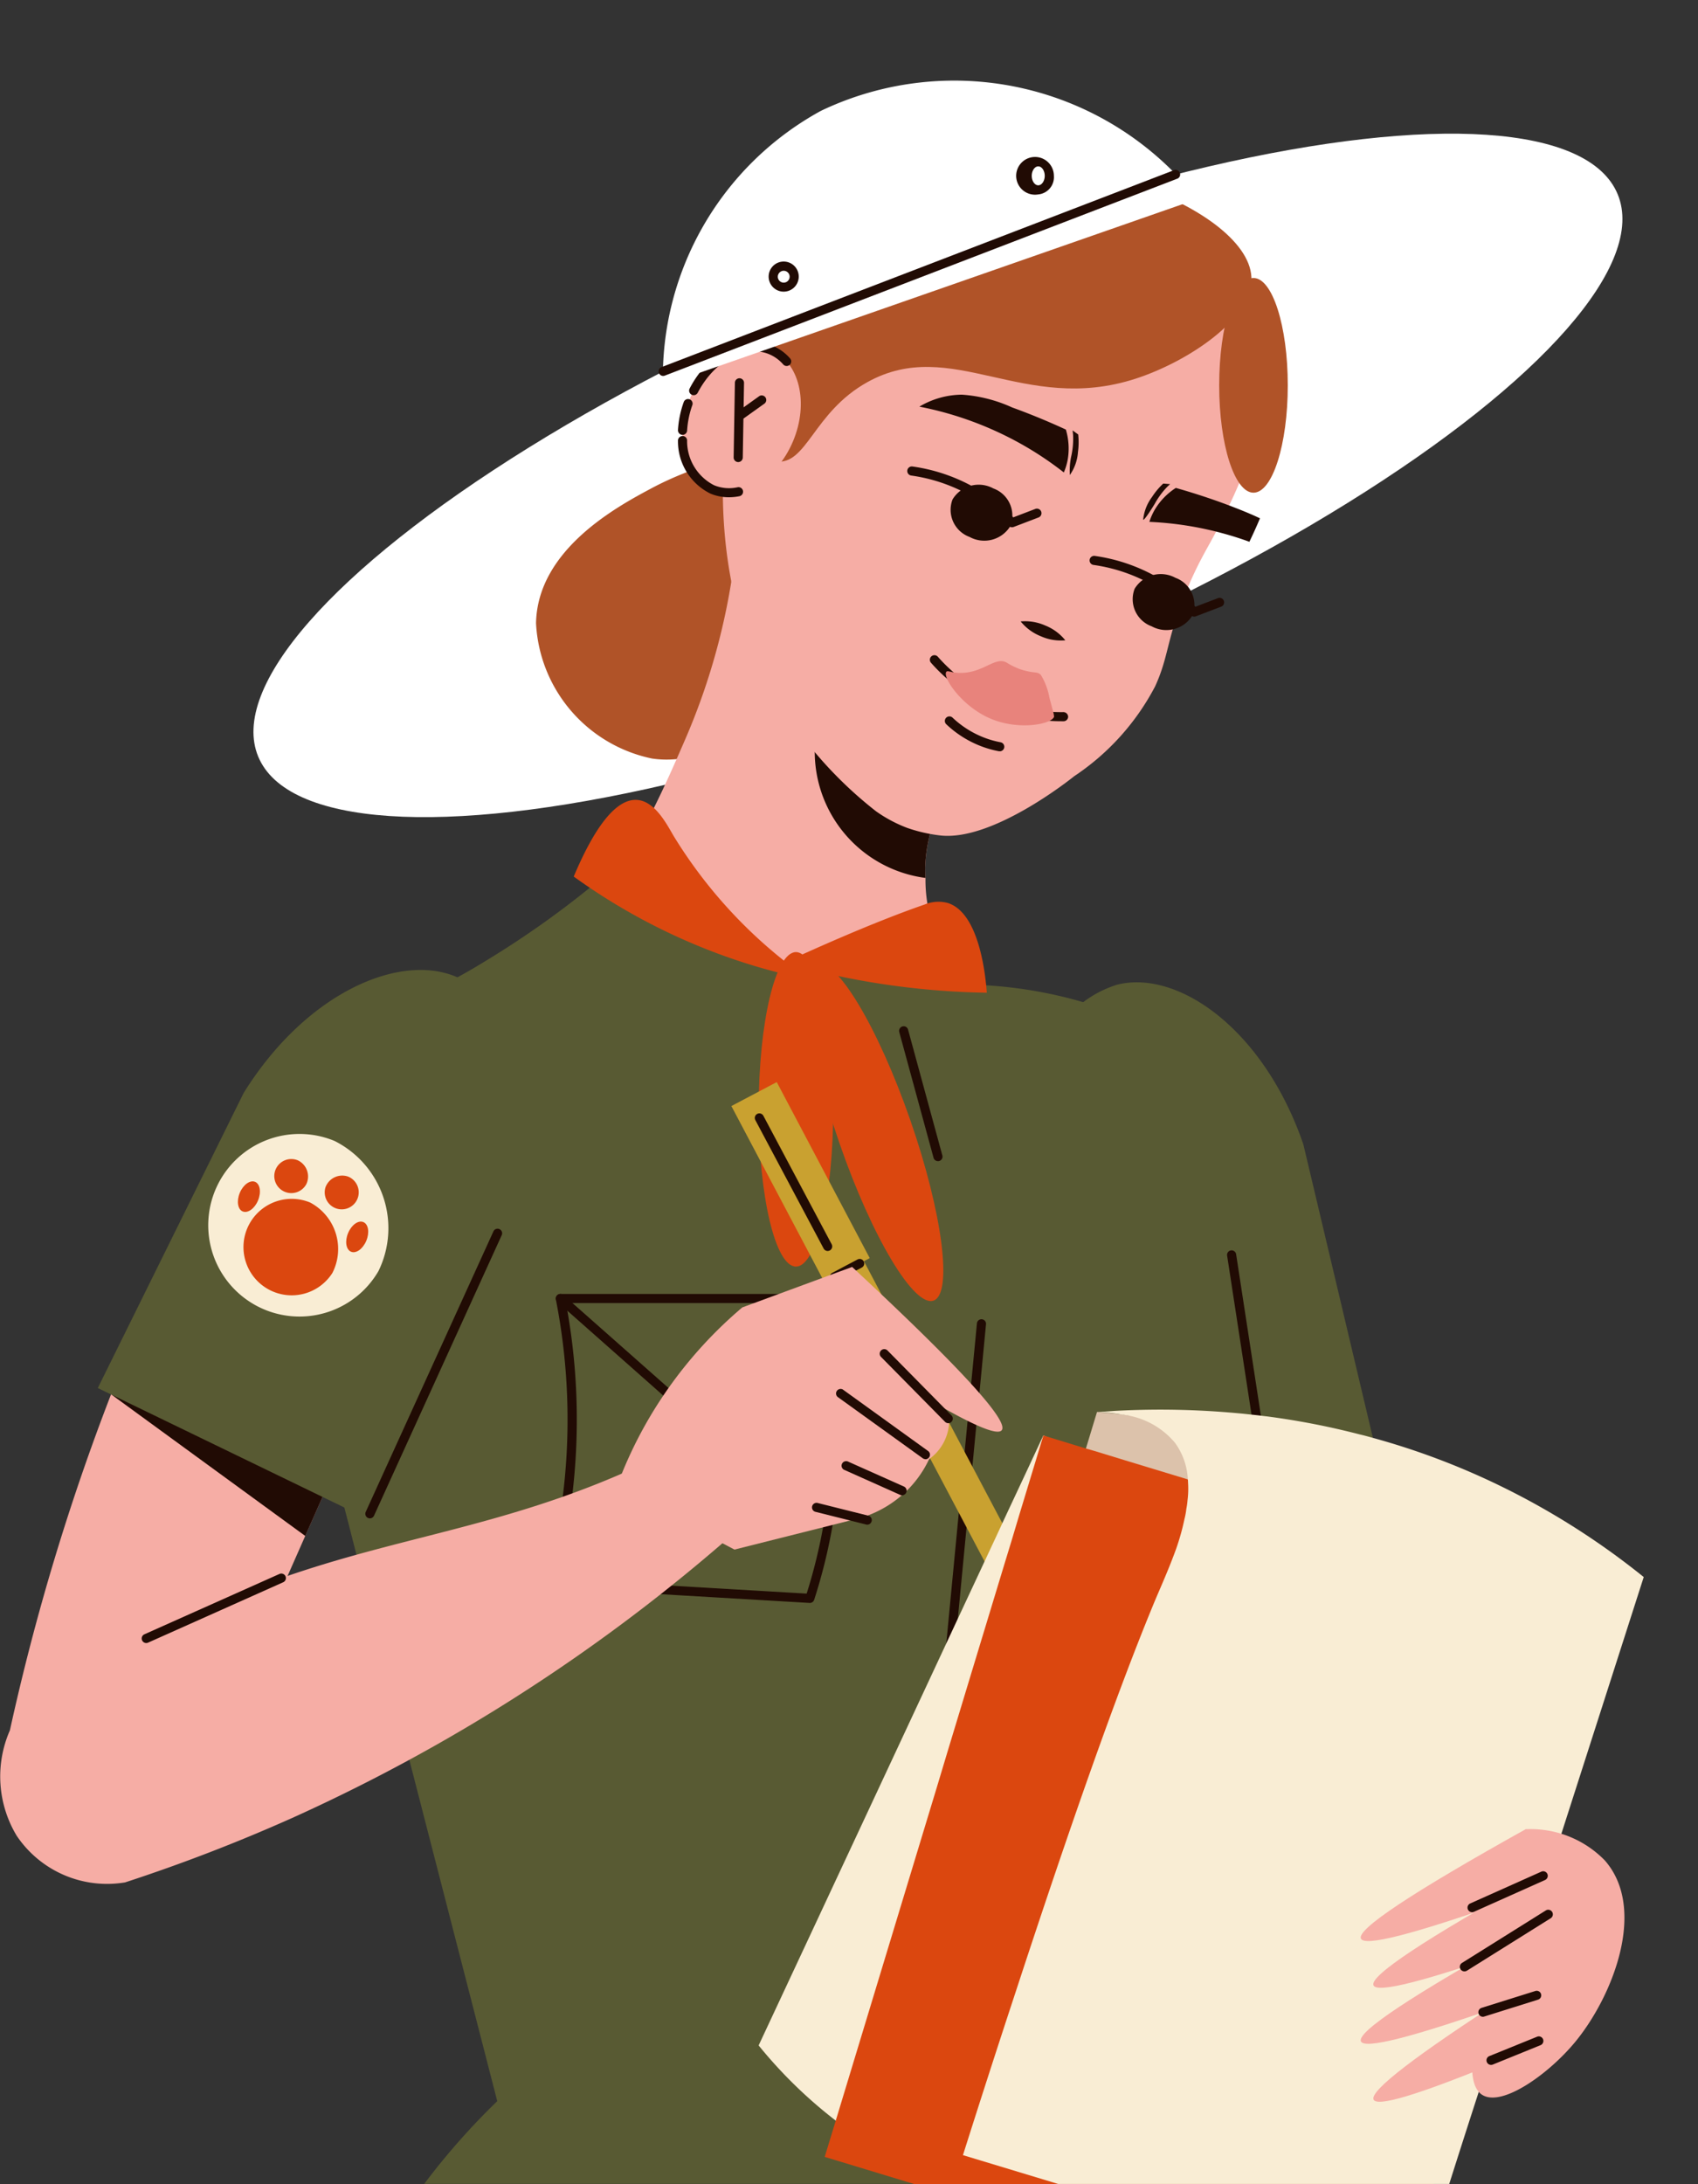 <svg xmlns="http://www.w3.org/2000/svg" width="65.106" height="83.726" viewBox="0 0 65.106 83.726">
  <rect x="0" y="0" width="65.106" height="83.726" fill="#333333" stroke="none"/>
  <g id="Raggruppa_143" data-name="Raggruppa 143" transform="translate(-106.708 -20.44)">
    <g id="Raggruppa_97" data-name="Raggruppa 97" transform="translate(146.972 58.1)">
      <path id="Tracciato_125" data-name="Tracciato 125" d="M194.369,109.766c.719,3.793,1.454,7.6,2.174,11.391l.552,2.865c.832,4.332,1.649,8.651,2.481,12.983,2.3-1.058,4.592-2.129,6.882-3.186a88.129,88.129,0,0,0-.888-13.417c-.223-1.6-.509-3.264-.854-4.951-.558-2.78-1.224-5.378-1.94-7.788-1.633-4.3-5.311-6-7.073-5.165C194.142,103.24,193.281,106.365,194.369,109.766Z" transform="translate(-193.498 -101.786)" fill="#f6ada5"/>
      <path id="Tracciato_126" data-name="Tracciato 126" d="M199.589,141.885l.552,2.865c2.824-1.211,5.65-2.409,8.474-3.621C205.607,141.386,202.6,141.628,199.589,141.885Z" transform="translate(-196.544 -122.513)" fill="#210b04"/>
      <path id="Tracciato_127" data-name="Tracciato 127" d="M195.055,122.13,205.68,119.7l-2.91-12.28c-1.507-4.394-4.776-6.7-7.123-6.13a4.214,4.214,0,0,0-2.589,2.254q.282,2.414.564,4.828Q194.339,115.251,195.055,122.13Z" transform="translate(-193.059 -101.206)" fill="#585a33"/>
    </g>
    <ellipse id="Ellisse_7" data-name="Ellisse 7" cx="28.204" cy="8.059" rx="28.204" ry="8.059" transform="translate(113.528 41.996) rotate(-22.467)" fill="#fff"/>
    <path id="Tracciato_128" data-name="Tracciato 128" d="M163.9,58.3c1.691,2.629-3.835,11.59-8.668,10.876a5.587,5.587,0,0,1-4.451-5.187c.052-2.849,3.165-4.5,4.451-5.187C158.139,57.256,162.763,56.534,163.9,58.3Z" transform="translate(-23.52 -19.656)" fill="#b05328"/>
    <circle id="Ellisse_8" data-name="Ellisse 8" cx="5.175" cy="5.175" r="5.175" transform="translate(141.731 75.075) rotate(-49.334)" fill="#f6ada5"/>
    <g id="Raggruppa_99" data-name="Raggruppa 99" transform="translate(144.7 71.008)">
      <g id="Raggruppa_98" data-name="Raggruppa 98" transform="translate(0)">
        <path id="Tracciato_129" data-name="Tracciato 129" d="M192.515,137.753a5.376,5.376,0,0,1-4.294-2.157.175.175,0,1,1,.28-.209,5,5,0,1,0,7.834-6.21.175.175,0,0,1,.267-.226,5.35,5.35,0,0,1-4.087,8.8Z" transform="translate(-188.186 -128.889)" fill="#210b04"/>
      </g>
    </g>
    <circle id="Ellisse_9" data-name="Ellisse 9" cx="5.175" cy="5.175" r="5.175" transform="translate(126.171 71.74) rotate(-22.662)" fill="#f6ada5"/>
    <g id="Raggruppa_101" data-name="Raggruppa 101" transform="translate(128.257 75.348)">
      <g id="Raggruppa_100" data-name="Raggruppa 100">
        <path id="Tracciato_130" data-name="Tracciato 130" d="M157.605,142.72A5.361,5.361,0,0,1,152.944,140a.175.175,0,0,1,.3-.172,5,5,0,0,0,9.263-1.489.175.175,0,0,1,.344.068A5.359,5.359,0,0,1,157.605,142.72Z" transform="translate(-152.921 -138.196)" fill="#210b04"/>
      </g>
    </g>
    <path id="Tracciato_131" data-name="Tracciato 131" d="M167.3,90.157c-.534-.028-1.081-.042-1.629-.056l-35.34-1.053a9.257,9.257,0,0,1,2.584-5.1c1.811-1.727,3.215-1.39,5.56-2.626,3.987-2.12,5.771-6.206,7.1-9.267a25.35,25.35,0,0,0,2.022-8.073,7.2,7.2,0,0,0,3.215,5.321c.014,0,.014,0,.028.014.126.07.253.155.393.225a24.458,24.458,0,0,0,4.535,1.966c.533.168,1.1.337,1.7.505A7.223,7.223,0,0,0,155.7,74a5.81,5.81,0,0,0-.913,2.935c0,.07,0,.21.014.407a5.534,5.534,0,0,0,1.629,4c.056.042.084.07.126.1,2.4,1.9,5.56,1.165,7.989,2.78a5.573,5.573,0,0,1,1.081.941A7.689,7.689,0,0,1,167.3,90.157Z" transform="translate(-12.607 -23.241)" fill="#f6ada5"/>
    <path id="Tracciato_132" data-name="Tracciato 132" d="M179.013,75.066c-.028.421-.056.843-.084,1.25-.042.885-.07,1.713-.07,2.485a5.81,5.81,0,0,0-.913,2.935c0,.07,0,.21.014.407a4.882,4.882,0,0,1-4.24-5.111,5.627,5.627,0,0,1,.674-2.682,5.448,5.448,0,0,1,1.081-1.362A.049.049,0,0,0,175.5,73,20.357,20.357,0,0,0,179.013,75.066Z" transform="translate(-35.765 -28.046)" fill="#210b04"/>
    <path id="Tracciato_133" data-name="Tracciato 133" d="M182.724,53.93a9.337,9.337,0,0,1-3.1,3.44c-.24.193-3.12,2.462-5.091,2.277a5.854,5.854,0,0,1-1.328-.3,5.324,5.324,0,0,1-1.18-.631,15.649,15.649,0,0,1-5.1-7.061c-1.682-5.111-.9-14.085,5.117-16.922,3.713-1.749,7.712-.357,9.259.286.166.077.352.168.555.276a14.061,14.061,0,0,1,1.46.908,9.2,9.2,0,0,1,3.2,3.962,8.5,8.5,0,0,1-.569,5.976c-.134.322-.273.623-.406.9-.15.315-.295.6-.419.841-.371.728-.684,1.17-1.148,2.268C183.149,52.1,183.275,52.73,182.724,53.93Z" transform="translate(-31.727 -7.174)" fill="#f6ada5"/>
    <path id="Tracciato_134" data-name="Tracciato 134" d="M187.152,61.889a1.173,1.173,0,0,1-1.564.42,1.107,1.107,0,0,1-.654-1.44,1.173,1.173,0,0,1,1.564-.42A1.107,1.107,0,0,1,187.152,61.889Z" transform="translate(-41.702 -21.284)" fill="#210b04"/>
    <g id="Raggruppa_102" data-name="Raggruppa 102" transform="translate(141.496 38.322)">
      <path id="Tracciato_135" data-name="Tracciato 135" d="M185.328,61.121a.175.175,0,0,1-.13-.058q-.146-.162-.311-.318a6.393,6.393,0,0,0-3.427-1.607.175.175,0,0,1,.057-.346,6.738,6.738,0,0,1,3.61,1.7q.131.123.249.25l.853-.326a.175.175,0,0,1,.124.327l-.964.368A.168.168,0,0,1,185.328,61.121Z" transform="translate(-181.314 -58.79)" fill="#210b04"/>
    </g>
    <path id="Tracciato_136" data-name="Tracciato 136" d="M202.122,69.236a1.173,1.173,0,0,1-1.564.42,1.107,1.107,0,0,1-.654-1.44,1.174,1.174,0,0,1,1.564-.42A1.107,1.107,0,0,1,202.122,69.236Z" transform="translate(-49.691 -25.205)" fill="#210b04"/>
    <g id="Raggruppa_103" data-name="Raggruppa 103" transform="translate(148.476 41.748)">
      <path id="Tracciato_137" data-name="Tracciato 137" d="M200.3,68.469a.175.175,0,0,1-.13-.058c-.1-.107-.2-.214-.311-.318a6.394,6.394,0,0,0-3.426-1.607.175.175,0,0,1,.057-.345,6.733,6.733,0,0,1,3.61,1.7q.131.123.249.25l.853-.325a.175.175,0,1,1,.124.326l-.964.368A.172.172,0,0,1,200.3,68.469Z" transform="translate(-196.284 -66.138)" fill="#210b04"/>
    </g>
    <g id="Raggruppa_104" data-name="Raggruppa 104" transform="translate(141.959 35.569)">
      <path id="Tracciato_138" data-name="Tracciato 138" d="M182.306,53.346a13.075,13.075,0,0,1,3.111,1.023,12.826,12.826,0,0,1,2.428,1.5,2.307,2.307,0,0,0,.15-.5,2.517,2.517,0,0,0-.072-1.144c-.828-.382-1.536-.658-2.06-.848a5.533,5.533,0,0,0-1.928-.49A3.243,3.243,0,0,0,182.306,53.346Z" transform="translate(-182.306 -52.886)" fill="#210b04"/>
      <path id="Tracciato_139" data-name="Tracciato 139" d="M194.981,55.983a2.729,2.729,0,0,1-.009.672,1.737,1.737,0,0,1-.311.882,2.65,2.65,0,0,1,.06-.749,3.069,3.069,0,0,0,.065-.775c-.006-.079-.014-.143-.02-.186Z" transform="translate(-188.891 -54.456)" fill="#210b04"/>
    </g>
    <g id="Raggruppa_105" data-name="Raggruppa 105" transform="translate(150.531 38.981)">
      <path id="Tracciato_140" data-name="Tracciato 140" d="M205.462,61.721c-.134.322-.273.623-.406.9-.316-.116-.653-.224-1.013-.322a12.857,12.857,0,0,0-2.822-.442,2.293,2.293,0,0,1,.215-.48,2.522,2.522,0,0,1,.8-.821c.877.249,1.594.5,2.115.7C204.853,61.446,205.207,61.6,205.462,61.721Z" transform="translate(-200.974 -60.392)" fill="#210b04"/>
      <path id="Tracciato_141" data-name="Tracciato 141" d="M201.469,60.2a2.729,2.729,0,0,0-.431.516,1.732,1.732,0,0,0-.339.872c.052.024.353-.463.442-.608a3.057,3.057,0,0,1,.457-.63c.055-.056.1-.1.136-.128Z" transform="translate(-200.69 -60.203)" fill="#210b04"/>
    </g>
    <path id="Tracciato_142" data-name="Tracciato 142" d="M190.637,71.519a1.9,1.9,0,0,1,.943.157,1.876,1.876,0,0,1,.769.567,1.868,1.868,0,0,1-.942-.157A1.893,1.893,0,0,1,190.637,71.519Z" transform="translate(-44.794 -27.256)" fill="#210b04"/>
    <g id="Raggruppa_106" data-name="Raggruppa 106" transform="translate(142.361 45.556)">
      <path id="Tracciato_143" data-name="Tracciato 143" d="M188.189,76.837a6.673,6.673,0,0,1-2.852-.641,6.592,6.592,0,0,1-2.123-1.6.175.175,0,0,1,.263-.231,6.234,6.234,0,0,0,2.011,1.517,6.339,6.339,0,0,0,2.806.606.182.182,0,0,1,.178.172.175.175,0,0,1-.172.178Z" transform="translate(-183.17 -74.304)" fill="#210b04"/>
    </g>
    <path id="Tracciato_144" data-name="Tracciato 144" d="M188.632,76.917c-.063.285-1.336.553-2.446.077s-1.839-1.591-1.687-1.789c.049-.064.156.021.446.037.937.053,1.409-.636,1.854-.4a3.016,3.016,0,0,0,.517.257c.1.034.2.059.2.059.384.1.428.04.559.123a.334.334,0,0,1,.045.034,2.524,2.524,0,0,1,.333.882c.027.1.065.239.11.414A1.714,1.714,0,0,1,188.632,76.917Z" transform="translate(-41.507 -29.008)" fill="#e8837c"/>
    <g id="Raggruppa_107" data-name="Raggruppa 107" transform="translate(142.929 47.894)">
      <path id="Tracciato_145" data-name="Tracciato 145" d="M186.5,80.663l-.033,0a3.954,3.954,0,0,1-.675-.19,4.044,4.044,0,0,1-1.35-.851.175.175,0,0,1,.24-.254,3.7,3.7,0,0,0,1.234.778,3.625,3.625,0,0,0,.615.173.175.175,0,0,1-.032.347Z" transform="translate(-184.387 -79.317)" fill="#210b04"/>
    </g>
    <path id="Tracciato_146" data-name="Tracciato 146" d="M172.807,104.449a1.177,1.177,0,0,0,1.294.629,1.628,1.628,0,0,0,.958-1.069Z" transform="translate(-35.278 -44.602)" fill="#210b04"/>
    <path id="Tracciato_147" data-name="Tracciato 147" d="M178.667,108.076a4.2,4.2,0,0,0,.641.377,3.783,3.783,0,0,0,2.255.283,44.669,44.669,0,0,0,4.407-.817l-4.241.22Z" transform="translate(-38.405 -46.689)" fill="#210b04"/>
    <path id="Tracciato_148" data-name="Tracciato 148" d="M160.107,108.076a7.631,7.631,0,0,1-.974.377,8.528,8.528,0,0,1-3.426.283c-3-.253-5.763-.672-6.7-.817l6.444.22Z" transform="translate(-22.577 -46.689)" fill="#210b04"/>
    <path id="Tracciato_149" data-name="Tracciato 149" d="M166.393,107.145a16.033,16.033,0,0,1,.634,5.157c-.019.382-.047.779-.1,1.189-.014.117-.033.238-.051.359-.037.261-.079.513-.135.769-.042.214-.089.415-.145.629a1.567,1.567,0,0,1-.061.233c-.065.247-.131.48-.205.709-.037.112-.07.219-.107.322a14.35,14.35,0,0,1-1.329,2.826q-.56,3.07-1.128,6.136-.93,5.176-1.884,10.324c-.2,1.077-.392,2.15-.592,3.231a33.4,33.4,0,0,1,2.495,2.7H134.728a26.979,26.979,0,0,1,2.8-3.171q-1.686-6.547-3.371-13.084c-.676-2.625-1.352-5.241-2.028-7.866-.154-.606-.308-1.208-.466-1.814-.121-.485-.247-.965-.368-1.445-.019-.061-.033-.112-.042-.159-.424-1.646-.844-3.287-1.273-4.929-.089-.364-.187-.727-.275-1.086-.322-1.236-.639-2.476-.961-3.712,0-.051,0-.1,0-.159a8.957,8.957,0,0,1,.256-2.6,6.911,6.911,0,0,1,.844-1.982c1.184-1.884,2.886-2.471,5.558-3.921.205-.1.392-.215.6-.326.392-.214.793-.448,1.212-.709a35.82,35.82,0,0,0,3.866-2.728c.462-.368.937-.769,1.427-1.212q3.008,2.021,5.987,4.047a.269.269,0,0,1,.047.037c.308.205.606.41.9.606l.056.042.238-.14c.075-.042.163-.089.238-.135l.3-.173c1.278-.732,2.541-1.464,3.814-2.192.536.947,1.068,1.884,1.595,2.826.214.023.4.033.588.037a16.83,16.83,0,0,1,3.73.648c.191.056.373.112.555.177,3.423,1.17,5.829,3.446,6.4,6.1A7.116,7.116,0,0,1,166.393,107.145Z" transform="translate(-11.754 -37.568)" fill="#585a33"/>
    <path id="Tracciato_150" data-name="Tracciato 150" d="M153.884,89.142a23.378,23.378,0,0,0,7.064,3.466c.68.2,1.34.357,1.974.483a18.339,18.339,0,0,1-5.221-5.528c-.27-.469-.723-1.324-1.4-1.36C155.289,86.149,154.4,87.922,153.884,89.142Z" transform="translate(-25.178 -35.098)" fill="#db470f"/>
    <path id="Tracciato_151" data-name="Tracciato 151" d="M178.969,98.064a29.852,29.852,0,0,1-5.957-.695c-.629-.139-1.23-.293-1.805-.459.873-.4,3.337-1.523,5.371-2.225a1.4,1.4,0,0,1,.878-.066C178.692,94.987,178.922,97.435,178.969,98.064Z" transform="translate(-34.424 -39.567)" fill="#db470f"/>
    <ellipse id="Ellisse_10" data-name="Ellisse 10" cx="1.429" cy="6.028" rx="1.429" ry="6.028" transform="translate(135.798 56.94)" fill="#db470f"/>
    <path id="Tracciato_152" data-name="Tracciato 152" d="M177.022,105.659c1.237,3.563,1.636,6.662.891,6.921s-2.352-2.42-3.589-5.984-1.636-6.662-.891-6.921S175.785,102.095,177.022,105.659Z" transform="translate(-35.411 -42.279)" fill="#db470f"/>
    <path id="Tracciato_153" data-name="Tracciato 153" d="M186.254,38.158c.084,1.61-2.482,3.266-4.441,3.9-4.289,1.389-7.048-1.661-10.281.131-2.094,1.161-2.316,3.206-3.526,3.043-1.323-.178-2.373-2.8-2.121-4.973.438-3.767,5.332-5.509,6.143-5.792C178.258,32.3,186.112,35.444,186.254,38.158Z" transform="translate(-31.564 -7.1)" fill="#b05328"/>
    <path id="Tracciato_154" data-name="Tracciato 154" d="M209.591,47.41c0,2.273-.589,4.116-1.315,4.116s-1.315-1.843-1.315-4.116.589-4.115,1.315-4.115S209.591,45.137,209.591,47.41Z" transform="translate(-53.506 -12.198)" fill="#b05328"/>
    <g id="Raggruppa_114" data-name="Raggruppa 114" transform="translate(132.043 33.024)">
      <ellipse id="Ellisse_11" data-name="Ellisse 11" cx="2.9" cy="2.14" rx="2.9" ry="2.14" transform="matrix(0.389, -0.921, 0.921, 0.389, 0, 5.343)" fill="#f6ada5"/>
      <g id="Raggruppa_111" data-name="Raggruppa 111" transform="translate(0.659 0.53)">
        <g id="Raggruppa_108" data-name="Raggruppa 108" transform="translate(0 3.602)">
          <path id="Tracciato_155" data-name="Tracciato 155" d="M164.409,58.636a1.815,1.815,0,0,1-.709-.141,2.233,2.233,0,0,1-1.243-2.019.175.175,0,0,1,.164-.186.17.17,0,0,1,.186.164,1.9,1.9,0,0,0,1.03,1.719,1.51,1.51,0,0,0,.9.081.175.175,0,1,1,.068.343A2,2,0,0,1,164.409,58.636Z" transform="translate(-162.456 -56.289)" fill="#210b04"/>
        </g>
        <g id="Raggruppa_109" data-name="Raggruppa 109" transform="translate(0 2.184)">
          <path id="Tracciato_156" data-name="Tracciato 156" d="M162.631,54.622a.177.177,0,0,1-.175-.185,3.881,3.881,0,0,1,.221-1.072.175.175,0,0,1,.33.117,3.524,3.524,0,0,0-.2.975A.175.175,0,0,1,162.631,54.622Z" transform="translate(-162.455 -53.249)" fill="#210b04"/>
        </g>
        <g id="Raggruppa_110" data-name="Raggruppa 110" transform="translate(0.428)">
          <path id="Tracciato_157" data-name="Tracciato 157" d="M163.549,50.6a.171.171,0,0,1-.08-.02.175.175,0,0,1-.075-.235c.725-1.4,2.1-2.1,3.191-1.635a1.813,1.813,0,0,1,.661.48.175.175,0,1,1-.263.231,1.477,1.477,0,0,0-.534-.389c-.925-.39-2.1.243-2.744,1.474A.174.174,0,0,1,163.549,50.6Z" transform="translate(-163.374 -48.564)" fill="#210b04"/>
        </g>
      </g>
      <g id="Raggruppa_112" data-name="Raggruppa 112" transform="translate(2.795 1.917)">
        <path id="Tracciato_158" data-name="Tracciato 158" d="M167.212,54.753a.175.175,0,0,1-.175-.178l.048-2.863a.175.175,0,1,1,.35.006l-.048,2.864A.175.175,0,0,1,167.212,54.753Z" transform="translate(-167.037 -51.54)" fill="#210b04"/>
      </g>
      <g id="Raggruppa_113" data-name="Raggruppa 113" transform="translate(2.909 2.565)">
        <path id="Tracciato_159" data-name="Tracciato 159" d="M167.456,53.851a.175.175,0,0,1-.1-.317l.8-.572a.175.175,0,0,1,.2.285l-.8.572A.174.174,0,0,1,167.456,53.851Z" transform="translate(-167.28 -52.93)" fill="#210b04"/>
      </g>
    </g>
    <path id="Tracciato_160" data-name="Tracciato 160" d="M161.223,38.722a11.642,11.642,0,0,1,6.055-10.531,11.848,11.848,0,0,1,14.436,3.379Z" transform="translate(-29.095 -3.501)" fill="#fff"/>
    <g id="Raggruppa_115" data-name="Raggruppa 115" transform="translate(131.961 26.957)">
      <path id="Tracciato_161" data-name="Tracciato 161" d="M161.04,42.311a.175.175,0,0,1-.063-.338l19.637-7.545a.175.175,0,1,1,.125.326L161.1,42.3A.172.172,0,0,1,161.04,42.311Z" transform="translate(-160.865 -34.416)" fill="#210b04"/>
    </g>
    <g id="Raggruppa_116" data-name="Raggruppa 116" transform="translate(136.18 30.468)">
      <path id="Tracciato_162" data-name="Tracciato 162" d="M170.491,43.1a.577.577,0,1,1,.577-.577A.578.578,0,0,1,170.491,43.1Zm0-.8a.227.227,0,1,0,.228.228A.227.227,0,0,0,170.491,42.3Z" transform="translate(-169.914 -41.947)" fill="#210b04"/>
    </g>
    <g id="Raggruppa_117" data-name="Raggruppa 117" transform="translate(145.921 26.468)">
      <path id="Tracciato_163" data-name="Tracciato 163" d="M191.4,34.793a.723.723,0,1,1,.6-.712A.664.664,0,0,1,191.4,34.793Zm0-1.075c-.135,0-.249.166-.249.363s.114.363.249.363.249-.166.249-.363S191.538,33.718,191.4,33.718Z" transform="translate(-190.804 -33.368)" fill="#210b04"/>
    </g>
    <g id="Raggruppa_121" data-name="Raggruppa 121" transform="translate(107.09 57.625)">
      <g id="Raggruppa_118" data-name="Raggruppa 118">
        <path id="Tracciato_164" data-name="Tracciato 164" d="M124.706,109.2c-1.553,3.535-3.123,7.078-4.676,10.613l-1.181,2.667c-1.783,4.035-3.548,8.061-5.332,12.095-2.007-1.549-4-3.106-5.991-4.65a88.155,88.155,0,0,1,3.878-12.875c.577-1.509,1.229-3.067,1.944-4.633,1.167-2.583,2.4-4.966,3.638-7.154,2.559-3.828,6.521-4.652,8.052-3.444C126.392,102.9,126.53,106.134,124.706,109.2Z" transform="translate(-107.526 -100.786)" fill="#f6ada5"/>
        <path id="Tracciato_165" data-name="Tracciato 165" d="M124.468,137.84l-1.181,2.667c-2.48-1.814-4.965-3.616-7.445-5.43C118.716,136,121.595,136.915,124.468,137.84Z" transform="translate(-111.964 -118.809)" fill="#210b04"/>
        <path id="Tracciato_166" data-name="Tracciato 166" d="M124.559,120.968l-9.809-4.752,5.593-11.313c2.455-3.943,6.158-5.455,8.317-4.375a4.212,4.212,0,0,1,2.017,2.778,45.808,45.808,0,0,1-.9,4.888A46.546,46.546,0,0,1,124.559,120.968Z" transform="translate(-111.382 -100.189)" fill="#585a33"/>
      </g>
      <g id="Raggruppa_120" data-name="Raggruppa 120" transform="translate(7.379 6.321)">
        <path id="Tracciato_167" data-name="Tracciato 167" d="M130.1,118.969a3.5,3.5,0,1,1-1.684-4.992A3.742,3.742,0,0,1,130.1,118.969Z" transform="translate(-123.351 -113.744)" fill="#f9edd4"/>
        <g id="Raggruppa_119" data-name="Raggruppa 119" transform="translate(1.361 0.935)">
          <path id="Tracciato_168" data-name="Tracciato 168" d="M129.966,121.874a1.849,1.849,0,1,1-.854-2.7A2.017,2.017,0,0,1,129.966,121.874Z" transform="translate(-126.343 -117.515)" fill="#db470f"/>
          <path id="Tracciato_169" data-name="Tracciato 169" d="M127.042,118.3c-.13.314-.392.5-.586.423s-.244-.4-.114-.713.392-.5.585-.423S127.172,117.988,127.042,118.3Z" transform="translate(-126.27 -116.721)" fill="#db470f"/>
          <path id="Tracciato_170" data-name="Tracciato 170" d="M130.458,116.7a.653.653,0,1,1-.327-.909A.684.684,0,0,1,130.458,116.7Z" transform="translate(-127.833 -115.749)" fill="#db470f"/>
          <path id="Tracciato_171" data-name="Tracciato 171" d="M135.246,121.316c-.13.314-.079.634.115.714s.455-.11.585-.424.079-.633-.114-.713S135.376,121,135.246,121.316Z" transform="translate(-131.022 -118.484)" fill="#db470f"/>
          <path id="Tracciato_172" data-name="Tracciato 172" d="M133.4,117.538a.652.652,0,1,0,.874-.411A.684.684,0,0,0,133.4,117.538Z" transform="translate(-130.043 -116.46)" fill="#db470f"/>
        </g>
      </g>
    </g>
    <g id="Raggruppa_122" data-name="Raggruppa 122" transform="translate(120.715 67.535)">
      <path id="Tracciato_173" data-name="Tracciato 173" d="M136.923,132.553a.166.166,0,0,1-.072-.016.174.174,0,0,1-.087-.231l4.9-10.763a.175.175,0,0,1,.318.145l-4.9,10.763A.175.175,0,0,1,136.923,132.553Z" transform="translate(-136.748 -121.44)" fill="#210b04"/>
    </g>
    <g id="Raggruppa_123" data-name="Raggruppa 123" transform="translate(153.76 68.387)">
      <path id="Tracciato_174" data-name="Tracciato 174" d="M208.977,131.35a.175.175,0,0,1-.173-.149l-1.187-7.731a.175.175,0,1,1,.345-.053l1.187,7.731a.176.176,0,0,1-.146.2Z" transform="translate(-207.616 -123.269)" fill="#210b04"/>
    </g>
    <g id="Raggruppa_124" data-name="Raggruppa 124" transform="translate(141.182 59.782)">
      <path id="Tracciato_175" data-name="Tracciato 175" d="M182.13,109.986a.174.174,0,0,1-.168-.129l-1.315-4.821a.175.175,0,0,1,.123-.214.172.172,0,0,1,.215.123l1.314,4.821a.174.174,0,0,1-.169.221Z" transform="translate(-180.641 -104.814)" fill="#210b04"/>
    </g>
    <g id="Raggruppa_125" data-name="Raggruppa 125" transform="translate(141.496 71.008)">
      <path id="Tracciato_176" data-name="Tracciato 176" d="M181.489,157.118a.179.179,0,0,1-.174-.192l2.67-27.879a.175.175,0,0,1,.348.034l-2.67,27.879A.175.175,0,0,1,181.489,157.118Z" transform="translate(-181.314 -128.89)" fill="#210b04"/>
    </g>
    <g id="Raggruppa_126" data-name="Raggruppa 126" transform="translate(127.639 70.045)">
      <path id="Tracciato_177" data-name="Tracciato 177" d="M161.716,138.67l-9.956-.585a.175.175,0,0,1-.159-.22,23.883,23.883,0,0,0,.377-10.832.175.175,0,0,1,.172-.208h9.921a.175.175,0,0,1,.17.132,20.822,20.822,0,0,1-.359,11.593A.176.176,0,0,1,161.716,138.67Zm-9.722-.922,9.6.564a20.468,20.468,0,0,0,.346-11.138h-9.574a24.207,24.207,0,0,1-.368,10.574Z" transform="translate(-151.596 -126.824)" fill="#210b04"/>
    </g>
    <g id="Raggruppa_127" data-name="Raggruppa 127" transform="translate(128.019 70.045)">
      <path id="Tracciato_178" data-name="Tracciato 178" d="M158.012,131.971a.176.176,0,0,1-.116-.043l-5.426-4.8a.175.175,0,0,1,.232-.262l5.3,4.686,4.294-4.529a.175.175,0,1,1,.254.241l-4.41,4.651A.173.173,0,0,1,158.012,131.971Z" transform="translate(-152.412 -126.825)" fill="#210b04"/>
    </g>
    <path id="Tracciato_179" data-name="Tracciato 179" d="M137.27,133.315l1.385,2.53a68.007,68.007,0,0,1-20.742,14.531,65.723,65.723,0,0,1-6.409,2.471,4.175,4.175,0,0,1-4.157-1.79,4.4,4.4,0,0,1-.257-4.045,35.776,35.776,0,0,1,5.91-3.883c7.713-4.021,12.9-3.094,20.842-7.6A35.109,35.109,0,0,0,137.27,133.315Z" transform="translate(0 -60.243)" fill="#f6ada5"/>
    <g id="Raggruppa_130" data-name="Raggruppa 130" transform="translate(134.751 61.923)">
      <rect id="Rettangolo_8" data-name="Rettangolo 8" width="1.287" height="19.419" transform="matrix(0.884, -0.467, 0.467, 0.884, 0.811, 1.537)" fill="#c9a130"/>
      <rect id="Rettangolo_9" data-name="Rettangolo 9" width="1.968" height="7.634" transform="matrix(0.884, -0.467, 0.467, 0.884, 0, 0.919)" fill="#c9a130"/>
      <g id="Raggruppa_128" data-name="Raggruppa 128" transform="translate(3.771 6.777)">
        <path id="Tracciato_180" data-name="Tracciato 180" d="M175.111,124.806a.175.175,0,0,1-.082-.329l.977-.517a.175.175,0,0,1,.164.309l-.977.516A.172.172,0,0,1,175.111,124.806Z" transform="translate(-174.935 -123.939)" fill="#210b04"/>
      </g>
      <g id="Raggruppa_129" data-name="Raggruppa 129" transform="translate(0.896 1.195)">
        <path id="Tracciato_181" data-name="Tracciato 181" d="M171.566,117.249a.174.174,0,0,1-.155-.093l-2.622-4.93a.175.175,0,0,1,.309-.164l2.621,4.93a.175.175,0,0,1-.072.236A.172.172,0,0,1,171.566,117.249Z" transform="translate(-168.769 -111.969)" fill="#210b04"/>
      </g>
    </g>
    <g id="Raggruppa_135" data-name="Raggruppa 135" transform="translate(130.345 69.009)">
      <path id="Tracciato_182" data-name="Tracciato 182" d="M157.4,133.059a16.322,16.322,0,0,1,1.306-2.752,16.532,16.532,0,0,1,3.52-4.153l4.21-1.551q6.159,5.723,5.736,6.259-.313.4-4.249-2.061a2.166,2.166,0,0,1,2.226,1.86,1.839,1.839,0,0,1-.761,1.31,4.216,4.216,0,0,1-.748,1.1,4.3,4.3,0,0,1-1.833,1.139l-4.882,1.228Z" transform="translate(-157.4 -124.602)" fill="#f6ada5"/>
      <g id="Raggruppa_131" data-name="Raggruppa 131" transform="translate(10.096 3.152)">
        <path id="Tracciato_183" data-name="Tracciato 183" d="M181.679,134.2a.174.174,0,0,1-.125-.052L179.1,131.66a.175.175,0,0,1,.249-.246L181.8,133.9a.175.175,0,0,1-.124.3Z" transform="translate(-179.052 -131.362)" fill="#210b04"/>
      </g>
      <g id="Raggruppa_132" data-name="Raggruppa 132" transform="translate(8.402 4.666)">
        <path id="Tracciato_184" data-name="Tracciato 184" d="M178.862,137.313a.176.176,0,0,1-.1-.033l-3.269-2.355a.175.175,0,0,1,.2-.284L178.964,137a.175.175,0,0,1-.1.317Z" transform="translate(-175.418 -134.609)" fill="#210b04"/>
      </g>
      <g id="Raggruppa_133" data-name="Raggruppa 133" transform="translate(8.626 7.444)">
        <path id="Tracciato_185" data-name="Tracciato 185" d="M178.225,141.878a.184.184,0,0,1-.071-.015L176,140.9a.175.175,0,0,1,.143-.319l2.151.961a.175.175,0,0,1-.072.335Z" transform="translate(-175.899 -140.567)" fill="#210b04"/>
      </g>
      <g id="Raggruppa_134" data-name="Raggruppa 134" transform="translate(7.506 9.047)">
        <path id="Tracciato_186" data-name="Tracciato 186" d="M175.608,144.839a.166.166,0,0,1-.042-.006l-1.937-.485a.175.175,0,1,1,.085-.339l1.936.485a.175.175,0,0,1-.042.344Z" transform="translate(-173.496 -144.004)" fill="#210b04"/>
      </g>
    </g>
    <g id="Raggruppa_136" data-name="Raggruppa 136" transform="translate(135.796 74.477)">
      <path id="Tracciato_187" data-name="Tracciato 187" d="M195.043,155.549a16.364,16.364,0,0,1-.331,1.791c-.047.2-.1.4-.159.6-.145.513-.312,1.016-.5,1.506-.121.312-.252.615-.392.914a13.633,13.633,0,0,1-.718,1.371,13.169,13.169,0,0,1-5.679,5.311,2.584,2.584,0,0,1-.261.112H176.373a16.918,16.918,0,0,1-4.327-2.434,17.77,17.77,0,0,1-2.956-2.882q3.714-7.946,7.419-15.891c.415-.891.83-1.777,1.245-2.667.228-.49.457-.975.681-1.464.093-.2.187-.4.28-.6.434-.923.863-1.842,1.292-2.765l1.571.7c.135.061.27.121.406.187l1.222.546c.364.163.723.326,1.086.485.415.191.83.373,1.245.56l.466.21c.494.224.965.434,1.441.648.107.047.215.1.322.145l3.884,1.744.811.364c.163.256.317.513.457.774A17.208,17.208,0,0,1,195.043,155.549Z" transform="translate(-169.09 -137.461)" fill="#f9edd4"/>
      <path id="Tracciato_188" data-name="Tracciato 188" d="M193.545,160.994l-10.476-3.177,6.456-21.288A25.894,25.894,0,0,1,200,139.706Z" transform="translate(-176.551 -136.436)" fill="#dcc2ab"/>
      <path id="Tracciato_189" data-name="Tracciato 189" d="M204.572,145.02l-2.6,8.57-.121.42-.5,1.623s0,.028,0,.028l-.173.564-.476,1.567-.033.107s-.126.424-.126.424l-.662,2.168s-.009.037-.009.037-.471,1.557-.471,1.557l-.019.07-.247.8c0,.009-1.273,4.2-1.273,4.2h-19.9l-3.441-1.044.424-1.39c0-.009,3.893-12.837,3.893-12.837,0-.023,2.6-8.584,2.6-8.584s.247-.807.247-.807.284-.951.284-.951.937-3.087.937-3.087l1.632.5s.312.089.312.089,1.156.354,1.156.354,2.439.741,2.439.741l.345.107c.009,0,.695.205.695.205l1.077.326c.009,0,.415.126.415.126l.853.256,3.185.97s.555.168.555.168S204.572,145.02,204.572,145.02Z" transform="translate(-171.988 -137.461)" fill="#db470f"/>
      <path id="Tracciato_190" data-name="Tracciato 190" d="M211.993,142.75q-1.581,4.931-3.166,9.867c-.1.3-.2.6-.294.909s-.205.634-.308.956c-.047.145-.089.284-.135.424-.121.392-.242.765-.364,1.152-.047.14-.093.275-.135.415s-.1.308-.149.462c-.205.634-.406,1.254-.6,1.879-.037.107-.075.21-.1.317-.261.816-.513,1.6-.769,2.387-.1.326-.205.634-.3.951q-.574,1.77-1.138,3.548H189.541l-3.651-1.105c.7-2.21,1.366-4.271,2-6.192,2.145-6.551,3.884-11.475,5.264-14.828.126-.308.256-.606.378-.891.14-.331.34-.8.536-1.343a9.006,9.006,0,0,0,.317-1.138,2.631,2.631,0,0,0,.07-.382,2.979,2.979,0,0,0,.047-.34,3.5,3.5,0,0,0,.019-.662,1.32,1.32,0,0,0-.009-.135,2.578,2.578,0,0,0-.494-1.4,3.061,3.061,0,0,0-1.977-1.072c-.009,0-.014,0-.023,0s-.033,0-.047-.009c-.079-.014-.154-.028-.233-.037a5.617,5.617,0,0,0-.709-.056c.219-.014.448-.028.685-.047a32.162,32.162,0,0,1,4.747.093c.228.019.448.047.676.07.131.014.261.033.4.047a29.161,29.161,0,0,1,3.576.695c.168.037.331.084.5.131a28.126,28.126,0,0,1,4.845,1.823A28.949,28.949,0,0,1,211.993,142.75Z" transform="translate(-178.056 -136.329)" fill="#f9edd4"/>
    </g>
    <g id="Raggruppa_141" data-name="Raggruppa 141" transform="translate(158.88 90.565)">
      <path id="Tracciato_191" data-name="Tracciato 191" d="M227.008,173l-2.076-2.173q-6.573,3.664-6.326,4.2.213.464,5.5-1.4Z" transform="translate(-218.597 -170.832)" fill="#f6ada5"/>
      <path id="Tracciato_192" data-name="Tracciato 192" d="M228.043,176.837l-2.076-2.173q-6.573,3.664-6.326,4.2.213.464,5.5-1.4Z" transform="translate(-219.149 -172.877)" fill="#f6ada5"/>
      <path id="Tracciato_193" data-name="Tracciato 193" d="M227.008,181.441l-2.076-2.173q-6.573,3.664-6.326,4.2.213.464,5.5-1.4Z" transform="translate(-218.597 -175.334)" fill="#f6ada5"/>
      <path id="Tracciato_194" data-name="Tracciato 194" d="M226.531,186.559l-1.7-2.063q-5.391,3.479-5.188,3.99.174.441,4.515-1.33Z" transform="translate(-219.15 -178.125)" fill="#f6ada5"/>
      <path id="Tracciato_195" data-name="Tracciato 195" d="M229.821,170.832a3.968,3.968,0,0,1,3.03,1.2c1.639,1.874.281,5.241-1.147,6.965-1.025,1.238-2.811,2.5-3.561,2.016-.384-.249-.42-.91-.362-1.521Z" transform="translate(-223.487 -170.832)" fill="#f6ada5"/>
      <g id="Raggruppa_137" data-name="Raggruppa 137" transform="translate(4.097 1.612)">
        <path id="Tracciato_196" data-name="Tracciato 196" d="M227.559,175.859a.175.175,0,0,1-.071-.335l2.726-1.219a.175.175,0,0,1,.143.32l-2.726,1.219A.179.179,0,0,1,227.559,175.859Z" transform="translate(-227.384 -174.29)" fill="#210b04"/>
      </g>
      <g id="Raggruppa_138" data-name="Raggruppa 138" transform="translate(3.802 3.086)">
        <path id="Tracciato_197" data-name="Tracciato 197" d="M226.927,179.814a.175.175,0,0,1-.093-.323l3.215-2.013a.175.175,0,0,1,.186.3l-3.216,2.013A.174.174,0,0,1,226.927,179.814Z" transform="translate(-226.752 -177.45)" fill="#210b04"/>
      </g>
      <g id="Raggruppa_139" data-name="Raggruppa 139" transform="translate(4.513 6.196)">
        <path id="Tracciato_198" data-name="Tracciato 198" d="M228.451,185.116a.175.175,0,0,1-.052-.342l2.056-.645a.174.174,0,1,1,.1.333l-2.055.645A.175.175,0,0,1,228.451,185.116Z" transform="translate(-228.276 -184.121)" fill="#210b04"/>
      </g>
      <g id="Raggruppa_140" data-name="Raggruppa 140" transform="translate(4.824 7.94)">
        <path id="Tracciato_199" data-name="Tracciato 199" d="M229.117,188.955a.175.175,0,0,1-.066-.337l1.836-.745a.175.175,0,0,1,.132.324l-1.836.746A.18.18,0,0,1,229.117,188.955Z" transform="translate(-228.942 -187.86)" fill="#210b04"/>
      </g>
    </g>
    <g id="Raggruppa_142" data-name="Raggruppa 142" transform="translate(112.139 80.764)">
      <path id="Tracciato_200" data-name="Tracciato 200" d="M118.529,152.477a.175.175,0,0,1-.071-.334l5.181-2.315a.177.177,0,0,1,.231.088.175.175,0,0,1-.089.231l-5.181,2.315A.176.176,0,0,1,118.529,152.477Z" transform="translate(-118.354 -149.813)" fill="#210b04"/>
    </g>
  </g>
</svg>

